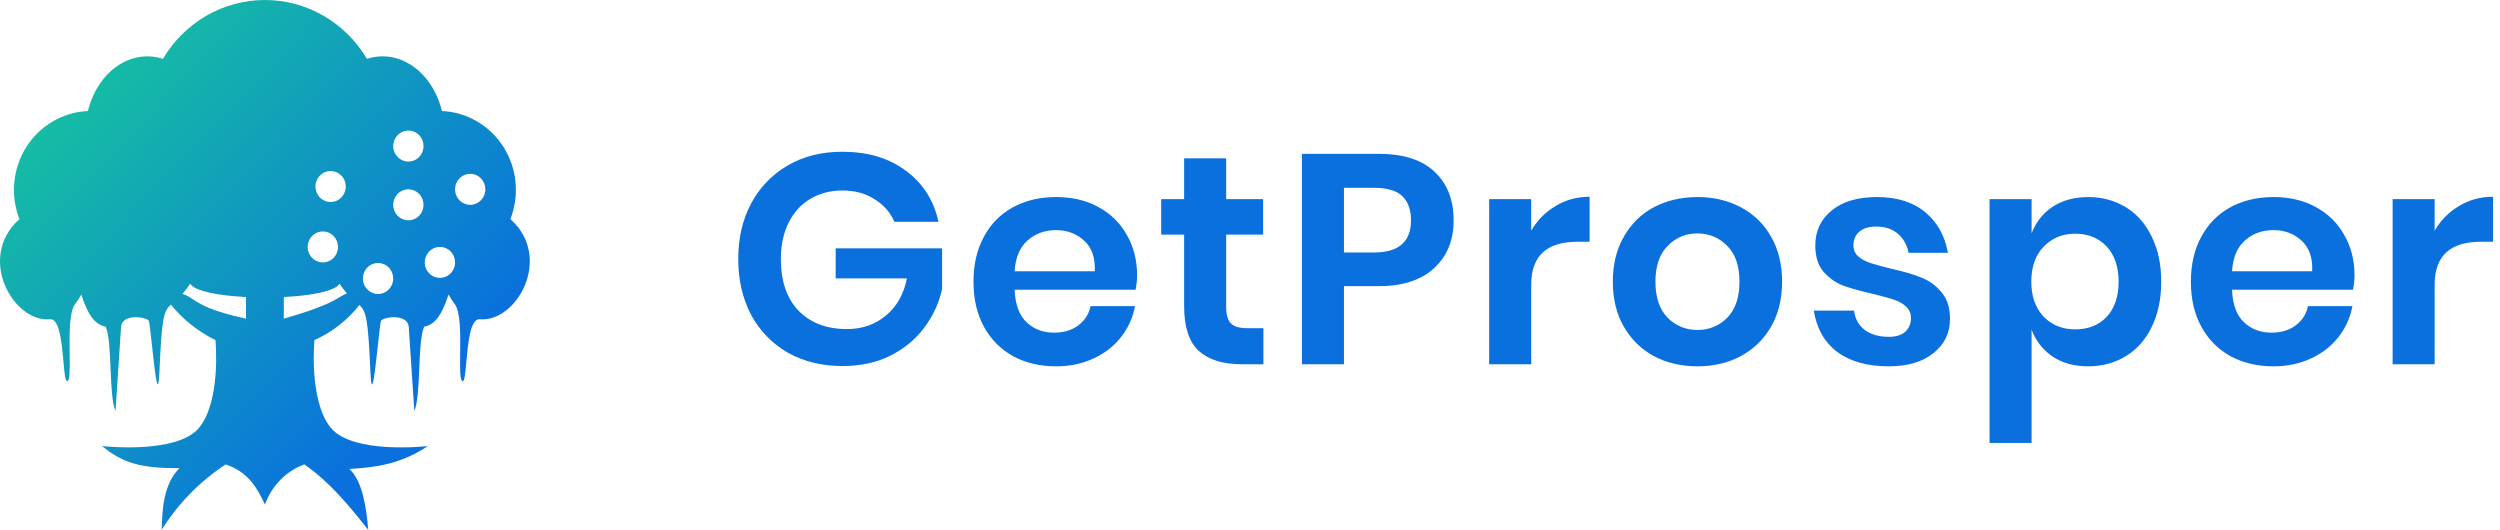 <svg width="151" height="32" viewBox="0 0 151 32" fill="none" xmlns="http://www.w3.org/2000/svg">
<path fill-rule="evenodd" clip-rule="evenodd" d="M12.046 25.812C10.728 27.468 6.162 26.94 6.162 26.94L6.165 26.941C7.453 28.015 8.614 28.284 10.842 28.277C9.859 29.243 9.806 30.821 9.771 31.848C9.769 31.899 9.768 31.949 9.766 31.997C10.762 30.412 12.082 29.065 13.634 28.049C15.052 28.537 15.535 29.503 16.005 30.474C16.202 29.917 16.517 29.411 16.927 28.992C17.336 28.573 17.831 28.251 18.376 28.049C19.895 29.091 21.077 30.535 22.241 32C22.133 30.73 21.91 29.055 21.1 28.324C22.808 28.229 24.251 27.998 25.841 26.943C25.841 26.943 21.276 27.47 19.959 25.814C18.642 24.159 18.993 20.541 18.993 20.541C20.051 20.069 20.982 19.343 21.706 18.424C22.117 18.802 22.235 19.239 22.372 22.462C22.451 24.317 22.663 22.34 22.828 20.807C22.906 20.088 22.973 19.467 23.01 19.384C23.111 19.16 24.563 18.904 24.686 19.707L25.025 24.824C25.235 24.345 25.279 23.303 25.323 22.266C25.367 21.228 25.411 20.194 25.619 19.73C26.202 19.625 26.663 19.132 27.09 17.788C27.199 17.986 27.323 18.176 27.46 18.355C27.826 18.827 27.808 20.24 27.793 21.389C27.782 22.271 27.773 22.997 27.941 23.023C28.061 23.041 28.108 22.515 28.167 21.853C28.267 20.736 28.401 19.231 28.977 19.284C31.201 19.486 33.43 15.554 30.827 13.233C31.103 12.526 31.209 11.762 31.137 11.004C31.064 10.246 30.816 9.517 30.411 8.878C30.006 8.238 29.457 7.708 28.81 7.33C28.164 6.952 27.438 6.738 26.694 6.706C26.114 4.34 24.128 2.924 22.162 3.554C21.521 2.469 20.617 1.572 19.538 0.95C18.459 0.327 17.241 0 16.002 0C14.763 0 13.544 0.327 12.465 0.95C11.386 1.572 10.482 2.469 9.842 3.554C7.876 2.924 5.889 4.34 5.31 6.706C4.566 6.738 3.84 6.951 3.192 7.329C2.545 7.706 1.996 8.237 1.591 8.876C1.186 9.516 0.937 10.245 0.864 11.003C0.792 11.761 0.898 12.526 1.174 13.233C-1.431 15.555 0.798 19.487 3.024 19.284C3.599 19.231 3.733 20.734 3.833 21.85C3.893 22.514 3.94 23.041 4.06 23.023C4.228 22.997 4.219 22.271 4.208 21.389C4.193 20.24 4.175 18.827 4.541 18.354C4.679 18.176 4.803 17.986 4.911 17.787C5.338 19.131 5.797 19.624 6.382 19.729C6.59 20.194 6.634 21.228 6.678 22.265C6.722 23.303 6.766 24.344 6.976 24.823L7.315 19.706C7.437 18.902 8.89 19.16 8.991 19.383C9.028 19.467 9.095 20.088 9.173 20.806C9.338 22.339 9.551 24.316 9.629 22.462C9.768 19.176 9.888 18.785 10.321 18.401C11.057 19.304 11.975 20.033 13.013 20.54C13.013 20.54 13.365 24.156 12.046 25.812ZM27.892 10.657C28.042 10.554 28.219 10.499 28.4 10.499C28.521 10.499 28.64 10.523 28.751 10.57C28.862 10.617 28.963 10.686 29.048 10.773C29.133 10.86 29.2 10.963 29.246 11.077C29.292 11.19 29.316 11.312 29.316 11.435C29.316 11.62 29.262 11.801 29.162 11.955C29.061 12.109 28.918 12.229 28.751 12.3C28.584 12.37 28.399 12.389 28.222 12.353C28.044 12.317 27.881 12.228 27.753 12.097C27.625 11.966 27.538 11.799 27.502 11.617C27.467 11.436 27.485 11.248 27.555 11.077C27.624 10.906 27.741 10.759 27.892 10.657ZM24.157 11.593C24.308 11.49 24.485 11.435 24.666 11.435C24.909 11.435 25.142 11.534 25.314 11.709C25.485 11.884 25.582 12.123 25.582 12.371C25.582 12.556 25.528 12.737 25.427 12.891C25.327 13.045 25.184 13.165 25.017 13.236C24.849 13.306 24.665 13.325 24.488 13.289C24.31 13.253 24.147 13.164 24.019 13.033C23.891 12.902 23.803 12.735 23.768 12.553C23.733 12.372 23.751 12.184 23.82 12.013C23.89 11.842 24.007 11.695 24.157 11.593ZM24.157 8.044C24.308 7.941 24.485 7.887 24.666 7.887V7.886C24.786 7.886 24.905 7.91 25.017 7.957C25.128 8.005 25.229 8.074 25.314 8.16C25.399 8.247 25.466 8.351 25.512 8.464C25.558 8.578 25.582 8.7 25.582 8.823C25.582 9.008 25.528 9.189 25.427 9.343C25.327 9.496 25.184 9.616 25.017 9.687C24.849 9.758 24.665 9.777 24.488 9.74C24.31 9.704 24.147 9.615 24.019 9.484C23.891 9.353 23.803 9.187 23.768 9.005C23.733 8.824 23.751 8.635 23.82 8.464C23.89 8.293 24.007 8.147 24.157 8.044ZM19.461 10.487C19.611 10.384 19.788 10.329 19.97 10.329C20.212 10.329 20.445 10.428 20.617 10.604C20.789 10.779 20.885 11.017 20.885 11.265C20.885 11.451 20.831 11.632 20.731 11.785C20.63 11.939 20.487 12.059 20.32 12.13C20.153 12.201 19.968 12.22 19.791 12.183C19.613 12.147 19.45 12.058 19.322 11.927C19.194 11.796 19.107 11.63 19.072 11.448C19.036 11.267 19.054 11.078 19.124 10.907C19.193 10.736 19.31 10.59 19.461 10.487ZM18.991 14.136C19.142 14.034 19.319 13.979 19.5 13.979C19.62 13.979 19.739 14.003 19.851 14.05C19.962 14.097 20.062 14.166 20.148 14.253C20.233 14.34 20.3 14.443 20.346 14.556C20.392 14.67 20.416 14.792 20.416 14.915C20.416 15.1 20.362 15.281 20.261 15.435C20.161 15.589 20.018 15.709 19.851 15.779C19.683 15.85 19.499 15.869 19.322 15.833C19.144 15.796 18.981 15.707 18.853 15.576C18.725 15.446 18.637 15.279 18.602 15.097C18.567 14.916 18.585 14.727 18.654 14.556C18.724 14.386 18.841 14.239 18.991 14.136ZM22.326 16.042C22.477 15.939 22.654 15.884 22.835 15.884C22.956 15.884 23.075 15.909 23.186 15.956C23.297 16.003 23.398 16.072 23.483 16.159C23.568 16.246 23.635 16.349 23.681 16.463C23.727 16.577 23.75 16.698 23.75 16.821C23.75 17.006 23.696 17.187 23.595 17.341C23.494 17.495 23.351 17.615 23.184 17.685C23.017 17.756 22.832 17.774 22.655 17.738C22.477 17.702 22.314 17.612 22.186 17.481C22.058 17.35 21.971 17.183 21.936 17.002C21.901 16.82 21.919 16.632 21.989 16.461C22.058 16.29 22.176 16.144 22.326 16.042ZM26.061 15.072C26.212 14.969 26.389 14.914 26.57 14.913V14.915C26.69 14.915 26.809 14.938 26.92 14.986C27.032 15.032 27.133 15.101 27.218 15.188C27.303 15.275 27.371 15.378 27.417 15.492C27.463 15.605 27.487 15.727 27.487 15.85C27.486 16.035 27.433 16.216 27.332 16.37C27.231 16.523 27.088 16.643 26.921 16.714C26.754 16.785 26.57 16.803 26.392 16.767C26.215 16.731 26.052 16.642 25.924 16.511C25.796 16.38 25.709 16.214 25.673 16.032C25.638 15.851 25.656 15.663 25.725 15.492C25.794 15.321 25.911 15.175 26.061 15.072ZM11.668 18.086C11.464 17.951 11.293 17.838 11.024 17.75V17.749C11.191 17.556 11.345 17.352 11.486 17.138C11.771 17.592 13.209 17.858 14.859 17.94V19.248C12.719 18.78 12.115 18.381 11.668 18.086ZM17.142 19.248V17.941H17.139C18.789 17.858 20.227 17.593 20.512 17.139C20.647 17.343 20.794 17.538 20.953 17.724C20.797 17.779 20.681 17.849 20.529 17.941C20.126 18.185 19.472 18.581 17.142 19.248ZM54.724 10.318C53.704 9.55 52.42 9.166 50.872 9.166C49.624 9.166 48.526 9.442 47.578 9.994C46.63 10.546 45.892 11.314 45.364 12.298C44.848 13.27 44.59 14.386 44.59 15.646C44.59 16.906 44.848 18.028 45.364 19.012C45.892 19.984 46.63 20.746 47.578 21.298C48.538 21.838 49.642 22.108 50.89 22.108C51.982 22.108 52.948 21.898 53.788 21.478C54.64 21.046 55.324 20.476 55.84 19.768C56.368 19.06 56.722 18.286 56.902 17.446V14.998H50.476V16.816H54.778C54.586 17.776 54.16 18.526 53.5 19.066C52.852 19.606 52.072 19.876 51.16 19.876C49.924 19.876 48.946 19.504 48.226 18.76C47.518 18.016 47.164 16.978 47.164 15.646C47.164 14.806 47.32 14.074 47.632 13.45C47.944 12.826 48.382 12.346 48.946 12.01C49.51 11.674 50.158 11.506 50.89 11.506C51.634 11.506 52.276 11.68 52.816 12.028C53.368 12.364 53.77 12.82 54.022 13.396H56.686C56.398 12.1 55.744 11.074 54.724 10.318ZM68.591 17.5C68.651 17.176 68.681 16.888 68.681 16.636C68.681 15.724 68.477 14.914 68.069 14.206C67.673 13.486 67.103 12.922 66.359 12.514C65.627 12.106 64.769 11.902 63.785 11.902C62.813 11.902 61.949 12.106 61.193 12.514C60.437 12.922 59.849 13.516 59.429 14.296C59.009 15.064 58.799 15.97 58.799 17.014C58.799 18.058 59.009 18.964 59.429 19.732C59.849 20.5 60.437 21.094 61.193 21.514C61.949 21.922 62.813 22.126 63.785 22.126C64.613 22.126 65.363 21.97 66.035 21.658C66.719 21.346 67.277 20.914 67.709 20.362C68.141 19.81 68.423 19.186 68.555 18.49H65.873C65.765 18.982 65.513 19.372 65.117 19.66C64.733 19.948 64.247 20.092 63.659 20.092C62.999 20.092 62.447 19.882 62.003 19.462C61.559 19.042 61.319 18.388 61.283 17.5H68.591ZM65.477 14.53C65.945 14.95 66.161 15.568 66.125 16.384H61.283C61.331 15.568 61.589 14.95 62.057 14.53C62.525 14.11 63.101 13.9 63.785 13.9C64.457 13.9 65.021 14.11 65.477 14.53ZM76.31 22V19.822H75.32C74.864 19.822 74.54 19.726 74.348 19.534C74.156 19.342 74.06 19.006 74.06 18.526V14.17H76.292V12.028H74.06V9.562H71.522V12.028H70.136V14.17H71.522V18.49C71.522 19.75 71.816 20.65 72.404 21.19C73.004 21.73 73.862 22 74.978 22H76.31ZM81.175 22V17.284H83.263C84.715 17.284 85.831 16.924 86.611 16.204C87.403 15.484 87.799 14.518 87.799 13.306C87.799 12.07 87.415 11.092 86.647 10.372C85.891 9.652 84.763 9.292 83.263 9.292H78.637V22H81.175ZM85.225 13.306C85.225 14.602 84.481 15.25 82.993 15.25H81.175V11.344H82.993C83.785 11.344 84.355 11.512 84.703 11.848C85.051 12.184 85.225 12.67 85.225 13.306ZM93.961 12.442C93.349 12.802 92.857 13.3 92.485 13.936V12.028H89.947V22H92.485V17.194C92.485 15.466 93.415 14.602 95.275 14.602H96.013V11.884C95.257 11.884 94.573 12.07 93.961 12.442ZM105.136 12.514C104.368 12.106 103.498 11.902 102.526 11.902C101.554 11.902 100.678 12.106 99.898 12.514C99.13 12.922 98.524 13.516 98.08 14.296C97.636 15.064 97.414 15.97 97.414 17.014C97.414 18.058 97.636 18.964 98.08 19.732C98.524 20.5 99.13 21.094 99.898 21.514C100.678 21.922 101.554 22.126 102.526 22.126C103.498 22.126 104.368 21.922 105.136 21.514C105.916 21.094 106.528 20.5 106.972 19.732C107.416 18.964 107.638 18.058 107.638 17.014C107.638 15.97 107.416 15.064 106.972 14.296C106.528 13.516 105.916 12.922 105.136 12.514ZM100.726 14.854C101.218 14.35 101.818 14.098 102.526 14.098C103.234 14.098 103.834 14.35 104.326 14.854C104.818 15.346 105.064 16.066 105.064 17.014C105.064 17.962 104.818 18.688 104.326 19.192C103.834 19.684 103.234 19.93 102.526 19.93C101.818 19.93 101.218 19.684 100.726 19.192C100.234 18.688 99.988 17.962 99.988 17.014C99.988 16.066 100.234 15.346 100.726 14.854ZM116.286 12.82C115.554 12.208 114.582 11.902 113.37 11.902C112.206 11.902 111.294 12.172 110.634 12.712C109.974 13.252 109.644 13.954 109.644 14.818C109.644 15.49 109.806 16.018 110.13 16.402C110.466 16.786 110.862 17.068 111.318 17.248C111.786 17.416 112.392 17.584 113.136 17.752C113.676 17.884 114.09 17.998 114.378 18.094C114.678 18.19 114.924 18.328 115.116 18.508C115.32 18.688 115.422 18.922 115.422 19.21C115.422 19.546 115.308 19.822 115.08 20.038C114.852 20.242 114.522 20.344 114.09 20.344C113.49 20.344 113.004 20.206 112.632 19.93C112.26 19.642 112.044 19.252 111.984 18.76H109.554C109.722 19.84 110.196 20.674 110.976 21.262C111.756 21.838 112.794 22.126 114.09 22.126C115.218 22.126 116.112 21.862 116.772 21.334C117.444 20.806 117.78 20.116 117.78 19.264C117.78 18.58 117.606 18.04 117.258 17.644C116.922 17.236 116.514 16.942 116.034 16.762C115.566 16.57 114.954 16.39 114.198 16.222C113.658 16.09 113.244 15.976 112.956 15.88C112.668 15.784 112.428 15.652 112.236 15.484C112.044 15.316 111.948 15.094 111.948 14.818C111.948 14.47 112.068 14.194 112.308 13.99C112.548 13.786 112.884 13.684 113.316 13.684C113.856 13.684 114.294 13.828 114.63 14.116C114.966 14.404 115.182 14.788 115.278 15.268H117.654C117.474 14.248 117.018 13.432 116.286 12.82ZM128.396 12.514C127.724 12.106 126.968 11.902 126.128 11.902C125.288 11.902 124.568 12.1 123.968 12.496C123.38 12.892 122.96 13.426 122.708 14.098V12.028H120.17V26.752H122.708V19.912C122.96 20.584 123.38 21.124 123.968 21.532C124.568 21.928 125.288 22.126 126.128 22.126C126.968 22.126 127.724 21.922 128.396 21.514C129.068 21.106 129.59 20.518 129.962 19.75C130.346 18.97 130.538 18.058 130.538 17.014C130.538 15.97 130.346 15.064 129.962 14.296C129.59 13.516 129.068 12.922 128.396 12.514ZM123.428 14.908C123.932 14.38 124.568 14.116 125.336 14.116C126.128 14.116 126.764 14.374 127.244 14.89C127.724 15.406 127.964 16.114 127.964 17.014C127.964 17.914 127.724 18.622 127.244 19.138C126.764 19.642 126.128 19.894 125.336 19.894C124.568 19.894 123.932 19.636 123.428 19.12C122.936 18.592 122.69 17.89 122.69 17.014C122.69 16.126 122.936 15.424 123.428 14.908ZM142.122 17.5C142.182 17.176 142.212 16.888 142.212 16.636C142.212 15.724 142.008 14.914 141.6 14.206C141.204 13.486 140.634 12.922 139.89 12.514C139.158 12.106 138.3 11.902 137.316 11.902C136.344 11.902 135.48 12.106 134.724 12.514C133.968 12.922 133.38 13.516 132.96 14.296C132.54 15.064 132.33 15.97 132.33 17.014C132.33 18.058 132.54 18.964 132.96 19.732C133.38 20.5 133.968 21.094 134.724 21.514C135.48 21.922 136.344 22.126 137.316 22.126C138.144 22.126 138.894 21.97 139.566 21.658C140.25 21.346 140.808 20.914 141.24 20.362C141.672 19.81 141.954 19.186 142.086 18.49H139.404C139.296 18.982 139.044 19.372 138.648 19.66C138.264 19.948 137.778 20.092 137.19 20.092C136.53 20.092 135.978 19.882 135.534 19.462C135.09 19.042 134.85 18.388 134.814 17.5H142.122ZM139.008 14.53C139.476 14.95 139.692 15.568 139.656 16.384H134.814C134.862 15.568 135.12 14.95 135.588 14.53C136.056 14.11 136.632 13.9 137.316 13.9C137.988 13.9 138.552 14.11 139.008 14.53ZM148.528 12.442C147.916 12.802 147.424 13.3 147.052 13.936V12.028H144.514V22H147.052V17.194C147.052 15.466 147.982 14.602 149.842 14.602H150.58V11.884C149.824 11.884 149.14 12.07 148.528 12.442Z" fill="url(#paint0_linear)"/>
<defs>
<linearGradient id="paint0_linear" x1="24.9" y1="24.667" x2="-0.418" y2="0.436" gradientUnits="userSpaceOnUse">
<stop stop-color="#0970DD"/>
<stop offset="1" stop-color="#19D097"/>
</linearGradient>
</defs>
</svg>
